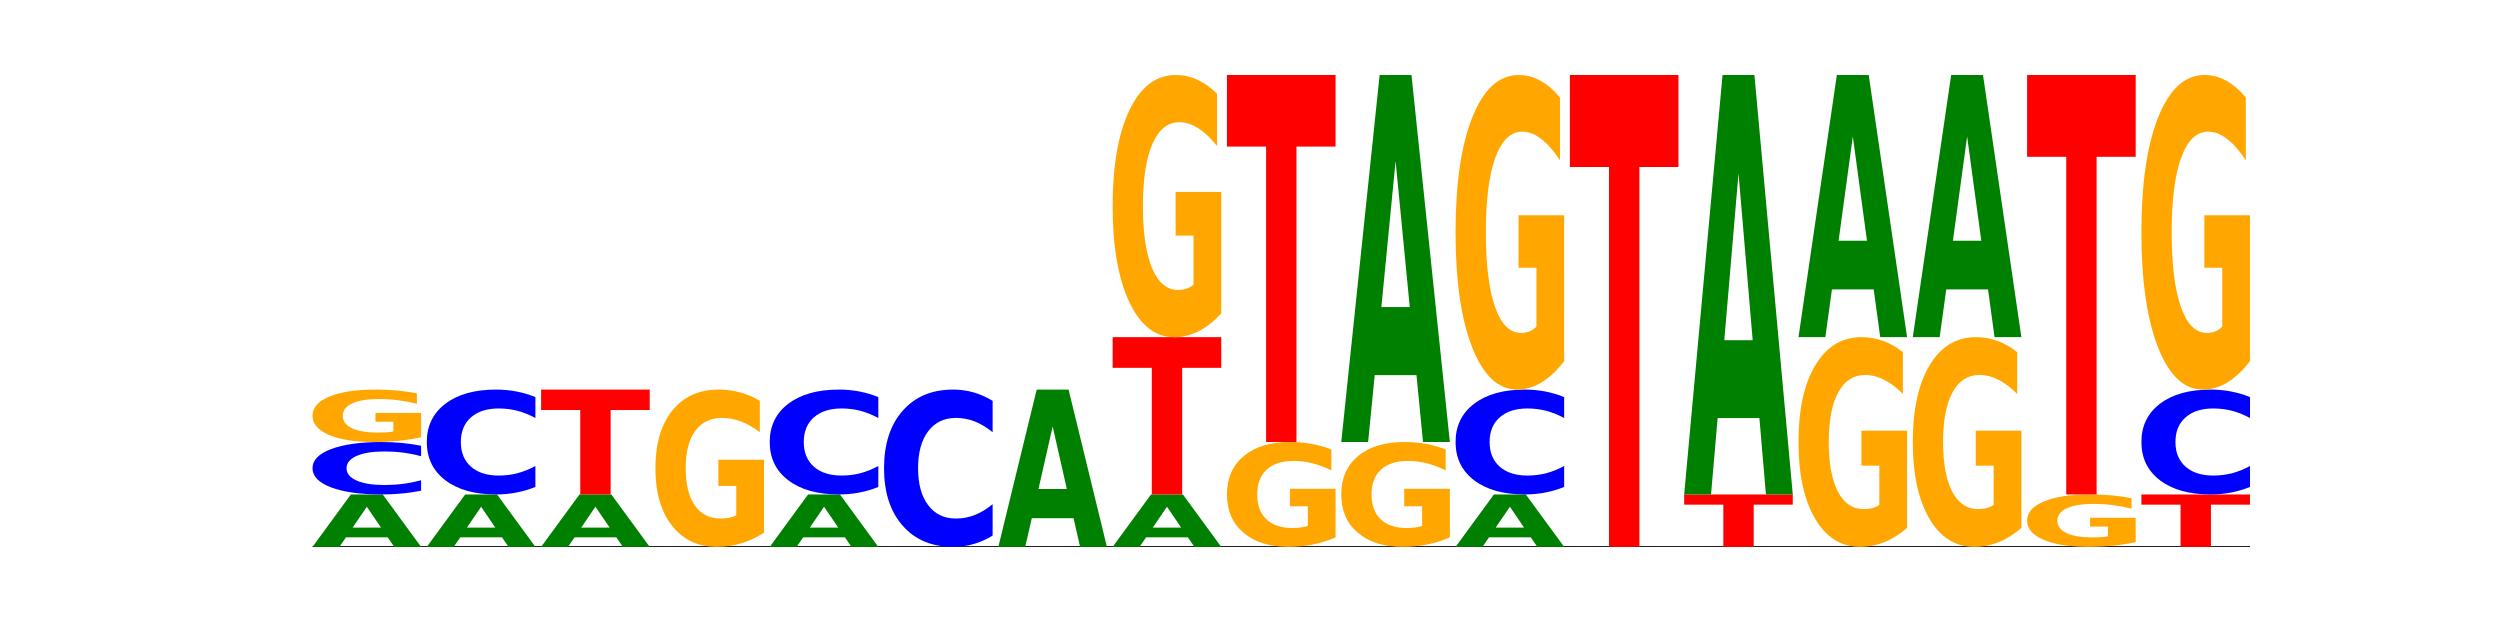 <?xml version="1.0" encoding="utf-8" standalone="no"?>
<!DOCTYPE svg PUBLIC "-//W3C//DTD SVG 1.1//EN"
  "http://www.w3.org/Graphics/SVG/1.1/DTD/svg11.dtd">
<!-- Created with matplotlib (https://matplotlib.org/) -->
<svg height="180pt" version="1.1" viewBox="0 0 720 180" width="720pt" xmlns="http://www.w3.org/2000/svg" xmlns:xlink="http://www.w3.org/1999/xlink">
 <defs>
  <style type="text/css">*{stroke-linecap:butt;stroke-linejoin:round;}</style>
 </defs>
 <g id="figure_1">
  <g id="patch_1">
   <path d="M 0 180 
L 720 180 
L 720 0 
L 0 0 
z
" style="fill:none;"/>
  </g>
  <g id="axes_1">
   <g id="line2d_1">
    <path clip-path="url(#pea16250cd1)" d="M 90 157.5 
L 648 157.5 
" style="fill:none;stroke:#000000;stroke-linecap:square;stroke-width:0.5;"/>
   </g>
   <g id="patch_2">
    <path clip-path="url(#pea16250cd1)" d="M 111.664 154.749 
L 99.636 154.749 
L 97.737 157.5 
L 90 157.5 
L 101.049 142.4 
L 110.225 142.4 
L 121.274 157.5 
L 113.544 157.5 
z
M 101.554 151.947 
L 109.726 151.947 
L 105.647 145.94 
z
" style="fill:#008000;"/>
   </g>
   <g id="patch_3">
    <path clip-path="url(#pea16250cd1)" d="M 121.274 141.318 
Q 118.658 141.854 115.829 142.126 
Q 113.001 142.4 109.92 142.4 
Q 100.732 142.4 95.366 140.366 
Q 90 138.333 90 134.855 
Q 90 131.364 95.366 129.334 
Q 100.732 127.3 109.92 127.3 
Q 113.001 127.3 115.829 127.574 
Q 118.658 127.846 121.274 128.382 
L 121.274 131.392 
Q 118.635 130.681 116.074 130.351 
Q 113.513 130.02 110.684 130.02 
Q 105.61 130.02 102.702 131.308 
Q 99.802 132.593 99.802 134.855 
Q 99.802 137.107 102.702 138.395 
Q 105.61 139.68 110.684 139.68 
Q 113.513 139.68 116.074 139.349 
Q 118.635 139.016 121.274 138.305 
z
" style="fill:#0000ff;"/>
   </g>
   <g id="patch_4">
    <path clip-path="url(#pea16250cd1)" d="M 121.274 125.934 
Q 118.12 126.617 114.728 126.96 
Q 111.336 127.3 107.719 127.3 
Q 99.546 127.3 94.773 125.266 
Q 90 123.233 90 119.755 
Q 90 116.236 94.857 114.218 
Q 99.722 112.2 108.181 112.2 
Q 111.441 112.2 114.427 112.474 
Q 117.419 112.746 120.069 113.282 
L 120.069 116.292 
Q 117.335 115.603 114.63 115.263 
Q 111.924 114.92 109.205 114.92 
Q 104.172 114.92 101.446 116.174 
Q 98.719 117.425 98.719 119.755 
Q 98.719 122.063 101.348 123.323 
Q 103.976 124.58 108.812 124.58 
Q 110.13 124.58 111.258 124.508 
Q 112.387 124.433 113.284 124.278 
L 113.284 121.452 
L 108.132 121.452 
L 108.132 118.934 
L 121.274 118.934 
z
" style="fill:#ffa600;"/>
   </g>
   <g id="patch_5">
    <path clip-path="url(#pea16250cd1)" d="M 144.584 154.749 
L 132.557 154.749 
L 130.657 157.5 
L 122.92 157.5 
L 133.97 142.4 
L 143.145 142.4 
L 154.195 157.5 
L 146.464 157.5 
z
M 134.475 151.947 
L 142.647 151.947 
L 138.567 145.94 
z
" style="fill:#008000;"/>
   </g>
   <g id="patch_6">
    <path clip-path="url(#pea16250cd1)" d="M 154.195 140.235 
Q 151.579 141.308 148.75 141.851 
Q 145.921 142.4 142.84 142.4 
Q 133.652 142.4 128.286 138.333 
Q 122.92 134.265 122.92 127.309 
Q 122.92 120.329 128.286 116.267 
Q 133.652 112.2 142.84 112.2 
Q 145.921 112.2 148.75 112.749 
Q 151.579 113.292 154.195 114.365 
L 154.195 120.385 
Q 151.555 118.962 148.994 118.301 
Q 146.433 117.64 143.604 117.64 
Q 138.53 117.64 135.622 120.216 
Q 132.723 122.787 132.723 127.309 
Q 132.723 131.813 135.622 134.39 
Q 138.53 136.96 143.604 136.96 
Q 146.433 136.96 148.994 136.299 
Q 151.555 135.631 154.195 134.209 
z
" style="fill:#0000ff;"/>
   </g>
   <g id="patch_7">
    <path clip-path="url(#pea16250cd1)" d="M 177.504 154.749 
L 165.477 154.749 
L 163.578 157.5 
L 155.841 157.5 
L 166.89 142.4 
L 176.066 142.4 
L 187.115 157.5 
L 179.384 157.5 
z
M 167.395 151.947 
L 175.567 151.947 
L 171.487 145.94 
z
" style="fill:#008000;"/>
   </g>
   <g id="patch_8">
    <path clip-path="url(#pea16250cd1)" d="M 155.841 112.2 
L 187.115 112.2 
L 187.115 118.09 
L 175.864 118.09 
L 175.864 142.4 
L 167.114 142.4 
L 167.114 118.09 
L 155.841 118.09 
z
" style="fill:#ff0000;"/>
   </g>
   <g id="patch_9">
    <path clip-path="url(#pea16250cd1)" d="M 220.035 153.401 
Q 216.881 155.451 213.489 156.48 
Q 210.097 157.5 206.48 157.5 
Q 198.307 157.5 193.534 151.399 
Q 188.761 145.298 188.761 134.864 
Q 188.761 124.309 193.618 118.254 
Q 198.483 112.2 206.943 112.2 
Q 210.202 112.2 213.188 113.023 
Q 216.18 113.838 218.83 115.447 
L 218.83 124.477 
Q 216.096 122.409 213.391 121.389 
Q 210.685 120.36 207.966 120.36 
Q 202.933 120.36 200.207 124.122 
Q 197.48 127.874 197.48 134.864 
Q 197.48 141.789 200.109 145.569 
Q 202.737 149.34 207.573 149.34 
Q 208.891 149.34 210.019 149.125 
Q 211.148 148.9 212.045 148.433 
L 212.045 139.955 
L 206.893 139.955 
L 206.893 132.403 
L 220.035 132.403 
z
" style="fill:#ffa600;"/>
   </g>
   <g id="patch_10">
    <path clip-path="url(#pea16250cd1)" d="M 243.345 154.749 
L 231.318 154.749 
L 229.418 157.5 
L 221.681 157.5 
L 232.731 142.4 
L 241.906 142.4 
L 252.956 157.5 
L 245.225 157.5 
z
M 233.236 151.947 
L 241.408 151.947 
L 237.328 145.94 
z
" style="fill:#008000;"/>
   </g>
   <g id="patch_11">
    <path clip-path="url(#pea16250cd1)" d="M 252.956 140.235 
Q 250.34 141.308 247.511 141.851 
Q 244.682 142.4 241.601 142.4 
Q 232.414 142.4 227.047 138.333 
Q 221.681 134.265 221.681 127.309 
Q 221.681 120.329 227.047 116.267 
Q 232.414 112.2 241.601 112.2 
Q 244.682 112.2 247.511 112.749 
Q 250.34 113.292 252.956 114.365 
L 252.956 120.385 
Q 250.316 118.962 247.755 118.301 
Q 245.194 117.64 242.366 117.64 
Q 237.291 117.64 234.383 120.216 
Q 231.484 122.787 231.484 127.309 
Q 231.484 131.813 234.383 134.39 
Q 237.291 136.96 242.366 136.96 
Q 245.194 136.96 247.755 136.299 
Q 250.316 135.631 252.956 134.209 
z
" style="fill:#0000ff;"/>
   </g>
   <g id="patch_12">
    <path clip-path="url(#pea16250cd1)" d="M 285.876 154.253 
Q 283.26 155.862 280.431 156.677 
Q 277.602 157.5 274.522 157.5 
Q 265.334 157.5 259.968 151.399 
Q 254.602 145.298 254.602 134.864 
Q 254.602 124.393 259.968 118.301 
Q 265.334 112.2 274.522 112.2 
Q 277.602 112.2 280.431 113.023 
Q 283.26 113.838 285.876 115.447 
L 285.876 124.477 
Q 283.236 122.344 280.676 121.352 
Q 278.115 120.36 275.286 120.36 
Q 270.211 120.36 267.304 124.224 
Q 264.404 128.08 264.404 134.864 
Q 264.404 141.62 267.304 145.485 
Q 270.211 149.34 275.286 149.34 
Q 278.115 149.34 280.676 148.348 
Q 283.236 147.347 285.876 145.214 
z
" style="fill:#0000ff;"/>
   </g>
   <g id="patch_13">
    <path clip-path="url(#pea16250cd1)" d="M 309.186 149.248 
L 297.158 149.248 
L 295.259 157.5 
L 287.522 157.5 
L 298.571 112.2 
L 307.747 112.2 
L 318.796 157.5 
L 311.066 157.5 
z
M 299.077 140.84 
L 307.248 140.84 
L 303.169 122.821 
z
" style="fill:#008000;"/>
   </g>
   <g id="patch_14">
    <path clip-path="url(#pea16250cd1)" d="M 342.106 154.749 
L 330.079 154.749 
L 328.18 157.5 
L 320.442 157.5 
L 331.492 142.4 
L 340.668 142.4 
L 351.717 157.5 
L 343.986 157.5 
z
M 331.997 151.947 
L 340.169 151.947 
L 336.089 145.94 
z
" style="fill:#008000;"/>
   </g>
   <g id="patch_15">
    <path clip-path="url(#pea16250cd1)" d="M 320.442 97.1 
L 351.717 97.1 
L 351.717 105.935 
L 340.465 105.935 
L 340.465 142.4 
L 331.716 142.4 
L 331.716 105.935 
L 320.442 105.935 
z
" style="fill:#ff0000;"/>
   </g>
   <g id="patch_16">
    <path clip-path="url(#pea16250cd1)" d="M 351.717 90.269 
Q 348.563 93.684 345.17 95.4 
Q 341.778 97.1 338.161 97.1 
Q 329.989 97.1 325.216 86.931 
Q 320.442 76.763 320.442 59.373 
Q 320.442 41.781 325.3 31.691 
Q 330.164 21.6 338.624 21.6 
Q 341.883 21.6 344.869 22.972 
Q 347.862 24.329 350.511 27.012 
L 350.511 42.062 
Q 347.778 38.615 345.072 36.915 
Q 342.367 35.2 339.647 35.2 
Q 334.615 35.2 331.888 41.469 
Q 329.162 47.723 329.162 59.373 
Q 329.162 70.914 331.79 77.215 
Q 334.419 83.5 339.255 83.5 
Q 340.572 83.5 341.701 83.142 
Q 342.829 82.767 343.727 81.988 
L 343.727 67.858 
L 338.575 67.858 
L 338.575 55.272 
L 351.717 55.272 
z
" style="fill:#ffa600;"/>
   </g>
   <g id="patch_17">
    <path clip-path="url(#pea16250cd1)" d="M 384.637 154.768 
Q 381.483 156.134 378.091 156.82 
Q 374.698 157.5 371.082 157.5 
Q 362.909 157.5 358.136 153.433 
Q 353.363 149.365 353.363 142.409 
Q 353.363 135.372 358.22 131.336 
Q 363.084 127.3 371.544 127.3 
Q 374.803 127.3 377.789 127.849 
Q 380.782 128.392 383.432 129.465 
L 383.432 135.485 
Q 380.698 134.106 377.993 133.426 
Q 375.287 132.74 372.568 132.74 
Q 367.535 132.74 364.809 135.248 
Q 362.082 137.749 362.082 142.409 
Q 362.082 147.026 364.71 149.546 
Q 367.339 152.06 372.175 152.06 
Q 373.493 152.06 374.621 151.917 
Q 375.75 151.767 376.647 151.455 
L 376.647 145.803 
L 371.495 145.803 
L 371.495 140.769 
L 384.637 140.769 
z
" style="fill:#ffa600;"/>
   </g>
   <g id="patch_18">
    <path clip-path="url(#pea16250cd1)" d="M 353.363 21.6 
L 384.637 21.6 
L 384.637 42.214 
L 373.386 42.214 
L 373.386 127.3 
L 364.636 127.3 
L 364.636 42.214 
L 353.363 42.214 
z
" style="fill:#ff0000;"/>
   </g>
   <g id="patch_19">
    <path clip-path="url(#pea16250cd1)" d="M 417.558 154.768 
Q 414.403 156.134 411.011 156.82 
Q 407.619 157.5 404.002 157.5 
Q 395.829 157.5 391.056 153.433 
Q 386.283 149.365 386.283 142.409 
Q 386.283 135.372 391.14 131.336 
Q 396.005 127.3 404.465 127.3 
Q 407.724 127.3 410.71 127.849 
Q 413.703 128.392 416.352 129.465 
L 416.352 135.485 
Q 413.618 134.106 410.913 133.426 
Q 408.207 132.74 405.488 132.74 
Q 400.455 132.74 397.729 135.248 
Q 395.002 137.749 395.002 142.409 
Q 395.002 147.026 397.631 149.546 
Q 400.259 152.06 405.095 152.06 
Q 406.413 152.06 407.542 151.917 
Q 408.67 151.767 409.567 151.455 
L 409.567 145.803 
L 404.416 145.803 
L 404.416 140.769 
L 417.558 140.769 
z
" style="fill:#ffa600;"/>
   </g>
   <g id="patch_20">
    <path clip-path="url(#pea16250cd1)" d="M 407.947 108.045 
L 395.919 108.045 
L 394.02 127.3 
L 386.283 127.3 
L 397.332 21.6 
L 406.508 21.6 
L 417.558 127.3 
L 409.827 127.3 
z
M 397.838 88.427 
L 406.009 88.427 
L 401.93 46.383 
z
" style="fill:#008000;"/>
   </g>
   <g id="patch_21">
    <path clip-path="url(#pea16250cd1)" d="M 440.867 154.749 
L 428.84 154.749 
L 426.941 157.5 
L 419.204 157.5 
L 430.253 142.4 
L 439.429 142.4 
L 450.478 157.5 
L 442.747 157.5 
z
M 430.758 151.947 
L 438.93 151.947 
L 434.85 145.94 
z
" style="fill:#008000;"/>
   </g>
   <g id="patch_22">
    <path clip-path="url(#pea16250cd1)" d="M 450.478 140.235 
Q 447.862 141.308 445.033 141.851 
Q 442.204 142.4 439.123 142.4 
Q 429.936 142.4 424.57 138.333 
Q 419.204 134.265 419.204 127.309 
Q 419.204 120.329 424.57 116.267 
Q 429.936 112.2 439.123 112.2 
Q 442.204 112.2 445.033 112.749 
Q 447.862 113.292 450.478 114.365 
L 450.478 120.385 
Q 447.838 118.962 445.277 118.301 
Q 442.716 117.64 439.888 117.64 
Q 434.813 117.64 431.906 120.216 
Q 429.006 122.787 429.006 127.309 
Q 429.006 131.813 431.906 134.39 
Q 434.813 136.96 439.888 136.96 
Q 442.716 136.96 445.277 136.299 
Q 447.838 135.631 450.478 134.209 
z
" style="fill:#0000ff;"/>
   </g>
   <g id="patch_23">
    <path clip-path="url(#pea16250cd1)" d="M 450.478 104.003 
Q 447.324 108.101 443.931 110.16 
Q 440.539 112.2 436.922 112.2 
Q 428.75 112.2 423.977 99.998 
Q 419.204 87.795 419.204 66.928 
Q 419.204 45.817 424.061 33.709 
Q 428.925 21.6 437.385 21.6 
Q 440.644 21.6 443.63 23.247 
Q 446.623 24.875 449.272 28.094 
L 449.272 46.154 
Q 446.539 42.018 443.833 39.978 
Q 441.128 37.92 438.408 37.92 
Q 433.376 37.92 430.649 45.443 
Q 427.923 52.948 427.923 66.928 
Q 427.923 80.777 430.551 88.338 
Q 433.18 95.88 438.016 95.88 
Q 439.334 95.88 440.462 95.45 
Q 441.59 95.001 442.488 94.065 
L 442.488 77.109 
L 437.336 77.109 
L 437.336 62.006 
L 450.478 62.006 
z
" style="fill:#ffa600;"/>
   </g>
   <g id="patch_24">
    <path clip-path="url(#pea16250cd1)" d="M 452.124 21.6 
L 483.398 21.6 
L 483.398 48.104 
L 472.147 48.104 
L 472.147 157.5 
L 463.397 157.5 
L 463.397 48.104 
L 452.124 48.104 
z
" style="fill:#ff0000;"/>
   </g>
   <g id="patch_25">
    <path clip-path="url(#pea16250cd1)" d="M 485.044 142.4 
L 516.319 142.4 
L 516.319 145.345 
L 505.067 145.345 
L 505.067 157.5 
L 496.318 157.5 
L 496.318 145.345 
L 485.044 145.345 
z
" style="fill:#ff0000;"/>
   </g>
   <g id="patch_26">
    <path clip-path="url(#pea16250cd1)" d="M 506.708 120.394 
L 494.68 120.394 
L 492.781 142.4 
L 485.044 142.4 
L 496.094 21.6 
L 505.269 21.6 
L 516.319 142.4 
L 508.588 142.4 
z
M 496.599 97.974 
L 504.771 97.974 
L 500.691 49.923 
z
" style="fill:#008000;"/>
   </g>
   <g id="patch_27">
    <path clip-path="url(#pea16250cd1)" d="M 549.239 152.035 
Q 546.085 154.768 542.692 156.14 
Q 539.3 157.5 535.683 157.5 
Q 527.511 157.5 522.738 149.365 
Q 517.965 141.23 517.965 127.319 
Q 517.965 113.245 522.822 105.172 
Q 527.686 97.1 536.146 97.1 
Q 539.405 97.1 542.391 98.198 
Q 545.384 99.283 548.033 101.429 
L 548.033 113.47 
Q 545.3 110.712 542.594 109.352 
Q 539.889 107.98 537.169 107.98 
Q 532.137 107.98 529.41 112.995 
Q 526.684 117.999 526.684 127.319 
Q 526.684 136.552 529.312 141.592 
Q 531.941 146.62 536.777 146.62 
Q 538.095 146.62 539.223 146.333 
Q 540.351 146.034 541.249 145.41 
L 541.249 134.106 
L 536.097 134.106 
L 536.097 124.037 
L 549.239 124.037 
z
" style="fill:#ffa600;"/>
   </g>
   <g id="patch_28">
    <path clip-path="url(#pea16250cd1)" d="M 539.628 83.346 
L 527.601 83.346 
L 525.702 97.1 
L 517.965 97.1 
L 529.014 21.6 
L 538.19 21.6 
L 549.239 97.1 
L 541.508 97.1 
z
M 529.519 69.334 
L 537.691 69.334 
L 533.611 39.302 
z
" style="fill:#008000;"/>
   </g>
   <g id="patch_29">
    <path clip-path="url(#pea16250cd1)" d="M 582.159 152.035 
Q 579.005 154.768 575.613 156.14 
Q 572.22 157.5 568.604 157.5 
Q 560.431 157.5 555.658 149.365 
Q 550.885 141.23 550.885 127.319 
Q 550.885 113.245 555.742 105.172 
Q 560.606 97.1 569.066 97.1 
Q 572.326 97.1 575.311 98.198 
Q 578.304 99.283 580.954 101.429 
L 580.954 113.47 
Q 578.22 110.712 575.515 109.352 
Q 572.809 107.98 570.09 107.98 
Q 565.057 107.98 562.331 112.995 
Q 559.604 117.999 559.604 127.319 
Q 559.604 136.552 562.233 141.592 
Q 564.861 146.62 569.697 146.62 
Q 571.015 146.62 572.143 146.333 
Q 573.272 146.034 574.169 145.41 
L 574.169 134.106 
L 569.017 134.106 
L 569.017 124.037 
L 582.159 124.037 
z
" style="fill:#ffa600;"/>
   </g>
   <g id="patch_30">
    <path clip-path="url(#pea16250cd1)" d="M 572.549 83.346 
L 560.521 83.346 
L 558.622 97.1 
L 550.885 97.1 
L 561.934 21.6 
L 571.11 21.6 
L 582.159 97.1 
L 574.429 97.1 
z
M 562.439 69.334 
L 570.611 69.334 
L 566.532 39.302 
z
" style="fill:#008000;"/>
   </g>
   <g id="patch_31">
    <path clip-path="url(#pea16250cd1)" d="M 615.08 156.134 
Q 611.926 156.817 608.533 157.16 
Q 605.141 157.5 601.524 157.5 
Q 593.352 157.5 588.578 155.466 
Q 583.805 153.433 583.805 149.955 
Q 583.805 146.436 588.663 144.418 
Q 593.527 142.4 601.987 142.4 
Q 605.246 142.4 608.232 142.674 
Q 611.225 142.946 613.874 143.482 
L 613.874 146.492 
Q 611.141 145.803 608.435 145.463 
Q 605.73 145.12 603.01 145.12 
Q 597.978 145.12 595.251 146.374 
Q 592.525 147.625 592.525 149.955 
Q 592.525 152.263 595.153 153.523 
Q 597.781 154.78 602.618 154.78 
Q 603.935 154.78 605.064 154.708 
Q 606.192 154.633 607.089 154.478 
L 607.089 151.652 
L 601.938 151.652 
L 601.938 149.134 
L 615.08 149.134 
z
" style="fill:#ffa600;"/>
   </g>
   <g id="patch_32">
    <path clip-path="url(#pea16250cd1)" d="M 583.805 21.6 
L 615.08 21.6 
L 615.08 45.159 
L 603.828 45.159 
L 603.828 142.4 
L 595.079 142.4 
L 595.079 45.159 
L 583.805 45.159 
z
" style="fill:#ff0000;"/>
   </g>
   <g id="patch_33">
    <path clip-path="url(#pea16250cd1)" d="M 616.726 142.4 
L 648 142.4 
L 648 145.345 
L 636.749 145.345 
L 636.749 157.5 
L 627.999 157.5 
L 627.999 145.345 
L 616.726 145.345 
z
" style="fill:#ff0000;"/>
   </g>
   <g id="patch_34">
    <path clip-path="url(#pea16250cd1)" d="M 648 140.235 
Q 645.384 141.308 642.555 141.851 
Q 639.726 142.4 636.645 142.4 
Q 627.458 142.4 622.092 138.333 
Q 616.726 134.265 616.726 127.309 
Q 616.726 120.329 622.092 116.267 
Q 627.458 112.2 636.645 112.2 
Q 639.726 112.2 642.555 112.749 
Q 645.384 113.292 648 114.365 
L 648 120.385 
Q 645.36 118.962 642.799 118.301 
Q 640.239 117.64 637.41 117.64 
Q 632.335 117.64 629.428 120.216 
Q 626.528 122.787 626.528 127.309 
Q 626.528 131.813 629.428 134.39 
Q 632.335 136.96 637.41 136.96 
Q 640.239 136.96 642.799 136.299 
Q 645.36 135.631 648 134.209 
z
" style="fill:#0000ff;"/>
   </g>
   <g id="patch_35">
    <path clip-path="url(#pea16250cd1)" d="M 648 104.003 
Q 644.846 108.101 641.454 110.16 
Q 638.061 112.2 634.445 112.2 
Q 626.272 112.2 621.499 99.998 
Q 616.726 87.795 616.726 66.928 
Q 616.726 45.817 621.583 33.709 
Q 626.447 21.6 634.907 21.6 
Q 638.166 21.6 641.152 23.247 
Q 644.145 24.875 646.794 28.094 
L 646.794 46.154 
Q 644.061 42.018 641.355 39.978 
Q 638.65 37.92 635.93 37.92 
Q 630.898 37.92 628.171 45.443 
Q 625.445 52.948 625.445 66.928 
Q 625.445 80.777 628.073 88.338 
Q 630.702 95.88 635.538 95.88 
Q 636.856 95.88 637.984 95.45 
Q 639.113 95.001 640.01 94.065 
L 640.01 77.109 
L 634.858 77.109 
L 634.858 62.006 
L 648 62.006 
z
" style="fill:#ffa600;"/>
   </g>
  </g>
 </g>
 <defs>
  <clipPath id="pea16250cd1">
   <rect height="135.9" width="558" x="90" y="21.6"/>
  </clipPath>
 </defs>
</svg>
